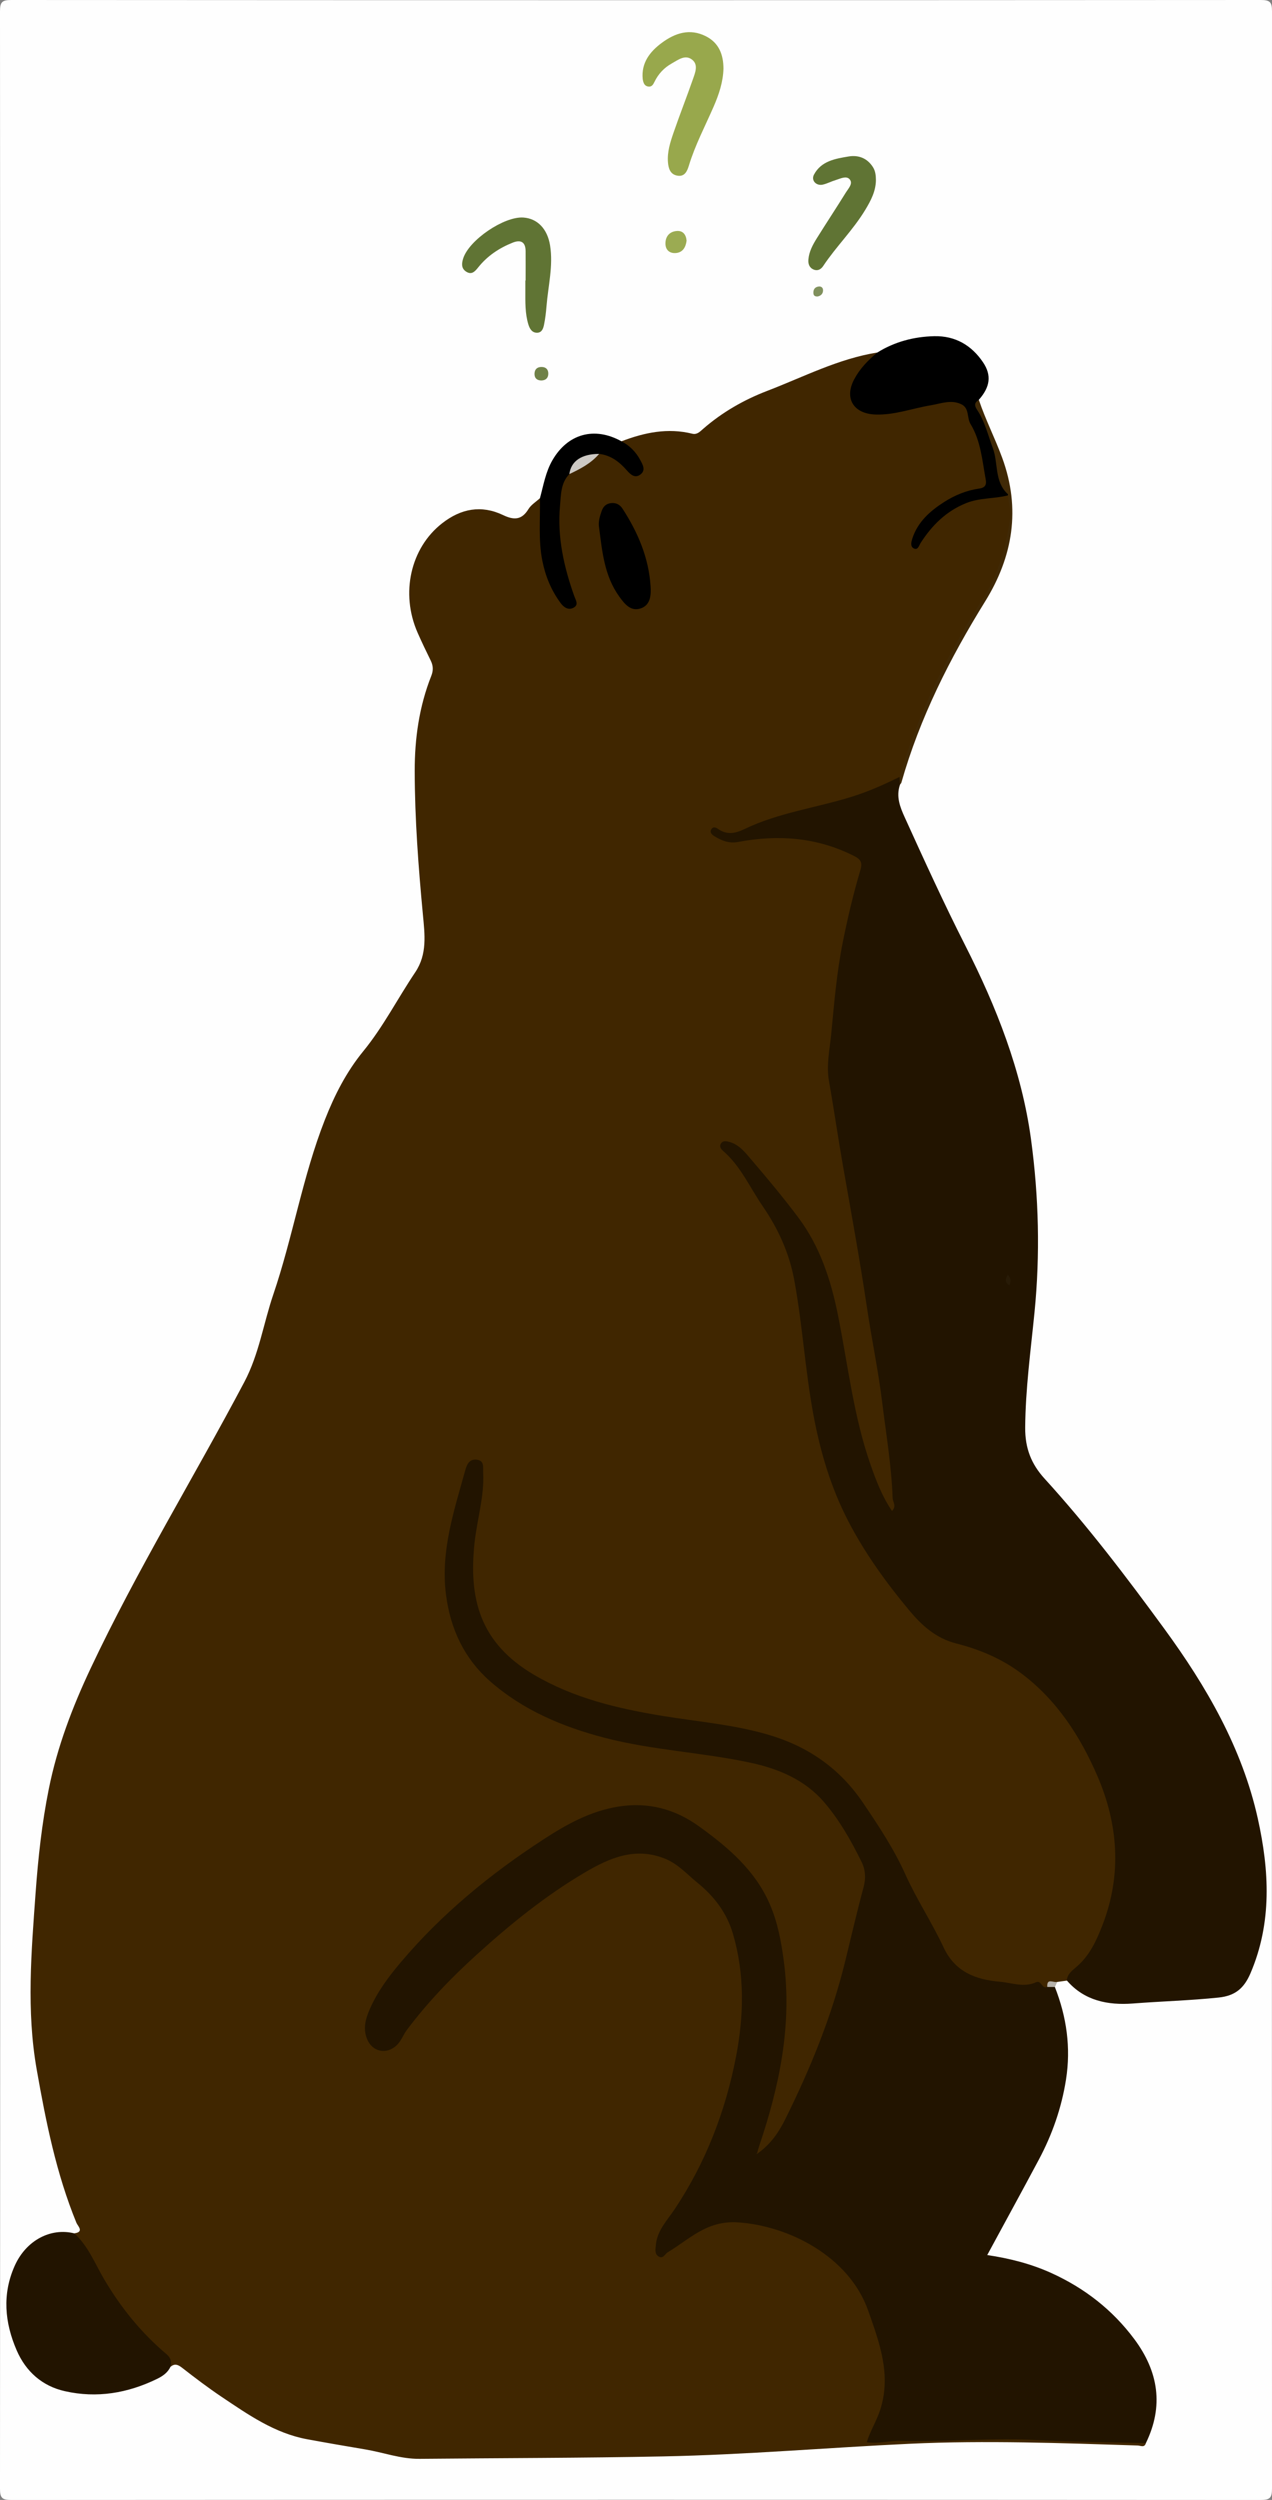 <?xml version="1.0" encoding="utf-8"?>
<!-- Generator: Adobe Illustrator 25.1.0, SVG Export Plug-In . SVG Version: 6.00 Build 0)  -->
<svg version="1.1" id="Layer_1" xmlns="http://www.w3.org/2000/svg" xmlns:xlink="http://www.w3.org/1999/xlink" x="0px" y="0px"
	 viewBox="0 0 281.45 553.09" style="enable-background:new 0 0 281.45 553.09;" xml:space="preserve">
<rect x="0" y="0" width="281.45" height="553.09" fill="#808080" stroke="none"/>
<style type="text/css">
	.st0{fill:#FEFEFE;}
	.st1{fill:#402600;}
	.st2{fill:#221400;}
	.st3{fill:#98A84C;}
	.st4{fill:#607434;}
	.st5{fill:#402906;}
	.st6{fill:#9BAB52;}
	.st7{fill:#6F8147;}
	.st8{fill:#80905C;}
	.st9{fill:#B6B2AB;}
	.st10{fill:#CDC9C4;}
	.st11{fill:#281B07;}
</style>
<g>
	<g>
		<g>
			<path class="st0" d="M0.05,276.55C0.05,185.2,0.06,93.85,0,2.51C0,0.46,0.46,0,2.5,0c92.15,0.06,184.3,0.06,276.45,0
				c2.04,0,2.51,0.46,2.5,2.51c-0.05,182.69-0.05,365.39,0,548.08c0,2.04-0.46,2.51-2.5,2.51c-92.15-0.06-184.3-0.06-276.45,0
				c-2.04,0-2.51-0.46-2.5-2.51C0.06,459.24,0.05,367.89,0.05,276.55z"/>
			<path class="st1" d="M253.55,540.51c-0.32,1.1-1.17,0.56-1.8,0.54c-16.78-0.53-33.57-1.17-50.36-0.39
				c-18.22,0.85-36.41,2.44-54.65,2.8c-17.97,0.36-35.94,0.36-53.91,0.54c-4.15,0.04-8.02-1.42-12.03-2.09
				c-4.29-0.72-8.58-1.46-12.86-2.25c-7.17-1.33-13-5.42-18.88-9.36c-3.01-2.02-5.91-4.22-8.77-6.45c-0.92-0.71-1.64-1-2.57-0.2
				c-0.54-0.8-0.74-1.75-1.56-2.46c-6.28-5.44-11.33-11.89-15.17-19.25c-1.4-2.69-3.45-4.98-4.56-7.83c2.28-0.3,0.77-1.63,0.49-2.31
				c-4.48-10.92-6.76-22.38-8.8-33.94c-2.3-13.06-1.18-26.07-0.24-39.12c0.56-7.71,1.39-15.36,2.92-22.95
				c1.87-9.33,5.22-18.11,9.26-26.69c10.24-21.71,22.81-42.17,34.01-63.36c3.25-6.14,4.21-12.91,6.4-19.34
				c4.33-12.72,6.48-26.09,11.41-38.65c2.14-5.45,4.76-10.6,8.48-15.15c4.45-5.44,7.63-11.71,11.53-17.51
				c2.68-3.99,2.09-8.38,1.69-12.67c-1-10.59-1.8-21.18-1.82-31.81c-0.01-7.24,0.99-14.31,3.67-21.08c0.48-1.21,0.43-2.26-0.13-3.39
				c-1-2.04-1.99-4.09-2.9-6.16c-3.84-8.73-1.55-18.76,5.42-24.2c4.17-3.26,8.68-4.12,13.5-1.82c2.39,1.14,4.12,1.12,5.61-1.33
				c0.59-0.96,1.68-1.61,2.54-2.41c1.36,1.98,0.71,4.22,0.71,6.34c0,4.88,0.57,9.6,2.96,13.94c0.67,1.21,1.24,2.62,2.9,2.91
				c0.63-1.19-0.08-2.06-0.35-2.96c-2.13-7.29-3.65-14.62-1.98-22.24c0.29-1.32,0.46-2.71,1.7-3.59c2.52-1.24,4.74-2.96,7.08-4.49
				c2.07-0.29,3.65,0.72,5.12,1.98c0.69,0.59,1.26,1.3,2.01,1.82c0.46,0.32,0.99,0.57,1.49,0.16c0.49-0.4,0.4-0.99,0.15-1.49
				c-0.65-1.3-1.44-2.49-2.6-3.43c-0.49-0.4-1.48-0.49-1.14-1.54c5.08-1.95,10.25-3.02,15.68-1.67c1.03,0.25,1.69-0.48,2.37-1.07
				c4.22-3.68,9-6.42,14.21-8.42c8.02-3.08,15.72-7.1,24.34-8.48c0.3,1.16-0.73,1.56-1.32,2.15c-1.3,1.3-2.38,2.74-3.23,4.35
				c-1.61,3.04-0.23,5.8,3.23,6.34c1.8,0.28,3.61,0.15,5.41-0.22c3.46-0.72,6.9-1.59,10.38-2.17c3.76-0.63,4.77,0.18,6.35,3.66
				c1.86,4.1,3.03,8.34,3.68,12.76c0.41,2.81,0.09,3.35-2.61,4.07c-4.49,1.2-8.46,3.23-11.43,6.92c-0.91,1.12-1.86,2.22-1.83,3.88
				c1-0.35,1.35-1.23,1.82-1.94c4.17-6.3,10.43-8.32,17.53-8.63c0.37-0.02,0.7,0.16,1,0.38c1.64,5.05-0.04,9.77-1.4,14.53
				c-1.57,5.49-4.81,10.12-7.73,14.89c-6.09,9.94-10.69,20.53-14.17,31.63c-0.16,0.52-0.34,1.04-0.66,1.49
				c-2.76,2.58-6.33,3.52-9.75,4.67c-3.79,1.27-7.66,2.3-11.57,3.12c-4.39,0.91-8.56,2.44-12.66,4.19
				c-1.96,0.84-3.92,1.44-6.02,0.39c1.89,1.68,4.01,1.05,6.1,0.76c7.62-1.06,15.03-0.49,22.15,2.69c4.02,1.79,4.34,2.21,3.18,6.32
				c-3.41,12.03-4.85,24.36-6.15,36.76c-0.92,8.74,1.26,16.99,2.67,25.36c2.94,17.38,5.89,34.76,8.58,52.17
				c1.21,7.8,2.08,15.66,2.76,23.54c0.08,0.9,0.33,2.05-0.7,2.4c-1.23,0.42-1.69-0.81-2.14-1.66c-3.49-6.56-5.47-13.64-7.05-20.85
				c-1.23-5.59-2.29-11.23-3.09-16.89c-1.87-13.24-7.44-24.59-16.59-34.26c-1.75-1.85-3.18-3.98-5.11-5.66
				c-0.8-0.7-1.55-1.5-3.51-1.39c2.62,2.59,4.1,5.4,6.02,7.83c8.25,10.44,11.15,22.62,12.33,35.5c1.17,12.71,3.06,25.32,8.75,36.94
				c4.71,9.6,10.75,18.32,18.4,25.86c1.41,1.39,3.2,2.03,5.02,2.63c3.96,1.32,7.96,2.55,11.64,4.6c5.34,2.97,9.58,7.1,13.13,12.06
				c5.72,8.01,10.28,16.43,11.48,26.44c1.08,8.96-0.49,17.37-4.41,25.38c-1.45,2.97-4.13,5.01-6.54,7.21
				c-0.71,0.1-1.41,0.2-2.12,0.3c-0.95,0.63-1.98,1.12-2.87,1.84c-2.82-1.35-5.9-0.7-8.81-0.9c-7.37-0.52-11.98-3.91-15.38-10.56
				c-4.87-9.51-9.45-19.21-15.43-28.16c-6.7-10.03-15.97-15.6-27.62-17.64c-8.77-1.53-17.63-2.54-26.35-4.36
				c-7.91-1.65-15.31-4.56-22.04-9.07c-7.53-5.04-11.1-12.19-11.44-21.17c-0.21-5.78,0.95-11.39,1.86-17.03
				c0.28-1.72,0.39-3.43,0.32-5.16c-0.03-0.78,0.15-1.87-0.87-2.06c-1.15-0.21-1.48,0.9-1.73,1.74c-1.31,4.54-2.71,9.04-3.56,13.71
				c-1.09,6.07-1.32,12.06,0.41,18.06c2.55,8.86,8.46,14.8,16.29,19.2c9.93,5.58,20.74,8.12,31.9,9.62
				c5.67,0.76,11.38,1.33,16.96,2.62c8.7,2,16.03,5.89,20.84,13.97c7.34,12.33,6.38,9.91,3.68,21.81
				c-3.4,15.03-8.26,29.57-15.22,43.36c-1.4,2.77-3.01,5.4-5.33,7.52c-0.53,0.48-1.17,1.15-1.89,0.8c-0.96-0.48-0.51-1.47-0.27-2.19
				c1.48-4.4,2.74-8.86,3.74-13.39c2.6-11.78,3.18-23.58-0.05-35.34c-1.65-6.01-4.88-11.08-9.71-15.13
				c-3.34-2.8-6.41-5.88-10.39-7.86c-6.32-3.14-12.74-3.43-19.25-0.9c-7.35,2.86-13.76,7.31-20.02,12.03
				c-9.11,6.87-17.52,14.44-24.57,23.44c-2.03,2.59-3.76,5.35-4.98,8.42c-0.66,1.66-0.89,3.35-0.2,5.05
				c0.95,2.35,3.44,2.87,5.31,1.13c0.27-0.25,0.51-0.52,0.71-0.83c7.3-11.33,17.38-19.94,27.77-28.22c5.9-4.7,12.04-9.1,19.11-11.97
				c6.56-2.67,12.44-1.63,17.64,3.2c0.53,0.5,1.07,0.98,1.66,1.42c6.56,4.92,9.45,11.71,10.23,19.68
				c1.85,19.09-3.82,36.23-13.45,52.35c-1.16,1.95-2.35,3.89-3.62,5.77c-0.61,0.91-1.13,1.87-1.31,2.97
				c-0.09,0.54-0.2,1.17,0.28,1.53c0.53,0.4,1.01-0.07,1.45-0.37c1.95-1.33,3.82-2.78,5.85-4c2.81-1.69,5.46-2.92,9.14-2.38
				c4.23,0.62,8.39,1.01,12.45,2.56c10.07,3.85,15.93,11.3,19.1,21.3c1.93,6.07,3.23,12.09,1.22,18.43
				c-0.66,2.07-1.79,3.94-2.32,6.02c0.68,0.67,1.46,0.46,2.12,0.37c6.24-0.91,12.53-0.13,18.78-0.55c7.71-0.51,15.4-0.04,23.1,0.05
				c4.81,0.06,9.59,0.83,14.41,0.59C252.28,539.77,253.01,539.91,253.55,540.51z"/>
			<path class="st2" d="M236.05,438.16c0.11-1.44,1.22-2.22,2.15-3.02c2.93-2.51,4.41-5.79,5.78-9.34
				c4.3-11.15,3.39-22.29-1.13-32.8c-3.77-8.77-9.03-16.95-17-22.87c-4.29-3.19-9.15-5.22-14.25-6.52
				c-4.54-1.15-7.68-4.03-10.47-7.39c-5.1-6.13-9.77-12.6-13.44-19.68c-3.85-7.42-6.21-15.4-7.73-23.64
				c-1.82-9.85-2.4-19.86-4.22-29.71c-1.12-6.05-3.59-11.39-6.98-16.33c-2.81-4.09-4.82-8.77-8.65-12.13
				c-0.47-0.41-1-0.94-0.64-1.64c0.43-0.83,1.29-0.62,1.94-0.44c2.24,0.62,3.59,2.47,4.98,4.09c3.53,4.12,7,8.29,10.25,12.63
				c4.83,6.44,7.25,13.93,8.8,21.72c2.21,11.06,3.45,22.33,7.21,33.04c1.22,3.48,2.53,6.93,4.72,10.16
				c1.06-1.07,0.18-1.97,0.14-2.86c-0.25-7.14-1.45-14.18-2.32-21.25c-0.86-6.97-2.32-13.87-3.35-20.83
				c-1.55-10.43-3.45-20.81-5.28-31.19c-1.11-6.3-2.01-12.64-3.13-18.94c-0.63-3.57,0.16-7.06,0.5-10.54
				c0.65-6.81,1.22-13.65,2.58-20.38c1.07-5.32,2.32-10.6,3.86-15.79c0.51-1.71,0.07-2.39-1.39-3.13
				c-8.18-4.14-16.79-4.78-25.63-3.11c-2.12,0.4-3.71-0.31-5.33-1.3c-0.51-0.31-1.08-0.85-0.58-1.57c0.42-0.6,1.02-0.3,1.45,0
				c1.97,1.38,3.84,0.99,5.87,0.01c7.48-3.6,15.74-4.67,23.59-7.1c3.73-1.15,7.25-2.72,10.72-4.44c0.42,0.56,0.33,1.14,0.07,1.73
				c-0.9,2.61-0.01,4.92,1.07,7.28c4.32,9.5,8.64,18.98,13.37,28.3c6.89,13.56,12.49,27.74,14.55,42.88
				c1.72,12.68,2.04,25.49,0.77,38.31c-0.84,8.48-2,16.93-2.06,25.5c-0.03,4.52,1.33,8.02,4.3,11.28
				c9.55,10.48,18.13,21.77,26.48,33.2c9.32,12.75,17.23,26.39,20.69,41.99c2.54,11.45,3.19,23.01-1.63,34.25
				c-1.4,3.25-3.32,4.96-7.03,5.35c-6.33,0.66-12.68,0.83-19.01,1.32C245.17,443.67,239.92,442.67,236.05,438.16z"/>
			<path class="st2" d="M253.55,540.51c-7.89-0.2-15.78-0.22-23.65-0.65c-10.24-0.55-20.46,0.41-30.69,0.16
				c-2.4-0.06-4.82,0.69-7.43,0.31c0.78-2.56,2.21-4.75,3-7.24c2.46-7.76-0.18-14.75-2.68-21.88
				c-4.25-12.08-17.75-18.83-28.87-19.53c-6.87-0.44-10.63,3.72-15.46,6.6c-0.65,0.39-1.01,1.52-2,0.97
				c-0.97-0.54-0.73-1.61-0.66-2.48c0.25-3.27,2.57-5.59,4.23-8.09c6.83-10.28,11.17-21.56,13.5-33.57
				c1.76-9.1,1.99-18.28-0.69-27.36c-1.38-4.65-4.19-8.25-7.81-11.19c-2.29-1.86-4.26-4.14-7.15-5.32
				c-6.6-2.7-12.31-0.19-17.77,3.02c-8.68,5.11-16.47,11.42-23.94,18.19c-5.66,5.13-10.9,10.58-15.47,16.68
				c-0.81,1.09-1.22,2.41-2.25,3.38c-2.25,2.13-5.41,1.45-6.55-1.42c-0.92-2.32-0.33-4.43,0.6-6.56c1.68-3.87,4.18-7.21,6.87-10.39
				c9.07-10.74,19.83-19.56,31.57-27.19c5.08-3.3,10.34-6.25,16.53-7.25c6.67-1.08,12.61,0.55,17.91,4.38
				c6.33,4.57,12.27,9.57,15.56,17.02c1.82,4.12,2.61,8.44,3.19,12.83c1.84,14.07-0.95,27.53-5.43,40.76
				c-0.17,0.49-0.28,0.99-0.53,1.85c3.07-2.12,4.86-4.84,6.29-7.72c5.57-11.22,10.28-22.77,13.26-34.98
				c1.33-5.44,2.59-10.9,4.05-16.31c0.53-1.98,0.43-3.82-0.42-5.55c-2.32-4.73-4.93-9.34-8.36-13.32
				c-4.23-4.91-10.07-7.35-16.27-8.68c-10.67-2.29-21.66-2.75-32.25-5.51c-9.29-2.42-18.09-6.12-25.37-12.53
				c-5.68-5-8.76-11.55-9.73-19.16c-1.23-9.65,1.8-18.56,4.29-27.59c0.37-1.35,1.01-2.47,2.58-2.24c1.67,0.24,1.3,1.69,1.36,2.83
				c0.28,5.3-1.35,10.37-1.91,15.57c-1.33,12.44,1.23,22.14,13.1,29.15c8.83,5.21,18.52,7.49,28.48,9.13
				c7.82,1.28,15.75,1.91,23.42,4.16c8.8,2.58,15.81,7.46,20.94,15.04c3.45,5.1,6.84,10.19,9.39,15.87
				c2.49,5.53,5.88,10.64,8.45,16.14c2.54,5.43,7.1,7.14,12.43,7.6c2.65,0.23,5.35,1.34,8.03,0.12c1.2-0.54,1.28,1.57,2.47,1.03
				c0.57-0.39,1.13-0.56,1.69,0c2.61,6.62,3.58,13.44,2.47,20.5c-0.98,6.24-3.04,12.14-6.01,17.71c-3.71,6.96-7.5,13.87-11.42,21.11
				c4.95,0.74,9.7,1.94,14.23,4c7.35,3.35,13.5,8.14,18.32,14.61C256.32,524.68,257.54,532.31,253.55,540.51z"/>
			<path class="st2" d="M16.42,494.11c3.11,2.79,4.57,6.68,6.62,10.15c3.71,6.29,8.21,11.86,13.78,16.56
				c0.96,0.81,1.23,1.68,0.89,2.83c-0.61,1.32-1.78,2.09-2.98,2.67c-6.48,3.16-13.31,4.31-20.38,2.71
				c-4.99-1.12-8.6-4.31-10.64-8.99c-2.68-6.15-3.26-12.49-0.45-18.76C5.78,495.65,11.21,492.82,16.42,494.11z"/>
			<path d="M223.02,109.6c-3.04,0.78-6.24,0.49-9.27,1.72c-4.43,1.8-7.53,4.9-10.04,8.79c-0.36,0.56-0.58,1.65-1.48,1.24
				c-0.9-0.41-0.58-1.52-0.36-2.21c1.18-3.65,3.91-6.07,6.98-8.04c2.36-1.52,5.01-2.62,7.82-3.01c1.45-0.2,1.63-0.99,1.43-2.05
				c-0.77-4.17-1.09-8.52-3.35-12.22c-0.87-1.43-0.19-3.53-2.1-4.41c-2.27-1.05-4.48-0.11-6.67,0.25c-4.09,0.67-8.03,2.2-12.27,2.05
				c-4.87-0.17-6.95-3.59-4.7-7.8c1.26-2.37,3.07-4.22,5.1-5.91c3.86-2.4,8.13-3.52,12.62-3.62c4.6-0.1,8.22,1.98,10.77,5.76
				c1.96,2.9,1.58,5.49-0.93,8.33c-0.78,0.92-0.05,1.66,0.34,2.41c2.35,4.58,4.01,9.39,4.69,14.51c0.11,0.82,0.31,1.59,0.98,2.15
				C223.28,108.1,223.65,108.75,223.02,109.6z"/>
			<path class="st3" d="M160.08,15.2c-0.09,2.97-1.01,5.71-2.18,8.4c-1.89,4.33-4.1,8.51-5.48,13.06c-0.38,1.25-0.95,2.52-2.61,2.19
				c-1.52-0.3-1.89-1.58-2.01-2.9c-0.2-2.32,0.51-4.51,1.25-6.65c1.36-3.95,2.9-7.84,4.27-11.78c0.49-1.42,1.26-3.18-0.17-4.31
				c-1.54-1.22-3.1,0.04-4.5,0.82c-1.71,0.95-3,2.34-3.85,4.11c-0.29,0.6-0.62,1.15-1.42,1c-0.74-0.14-0.99-0.72-1.12-1.38
				c-0.02-0.09-0.04-0.18-0.05-0.27c-0.35-3.61,1.61-6.08,4.25-8.03c2.91-2.15,6.15-3.23,9.69-1.46
				C159.09,9.47,160.07,12.1,160.08,15.2z"/>
			<path d="M125.98,104.89c-1.94,1.97-1.85,4.64-2.07,7.04c-0.63,6.87,0.86,13.49,3.15,19.94c0.33,0.93,1.08,1.94-0.19,2.6
				c-1.16,0.6-2.16-0.15-2.81-1.03c-2.08-2.8-3.38-5.96-4.06-9.39c-0.91-4.59-0.44-9.21-0.53-13.82c0.78-2.86,1.25-5.81,2.78-8.44
				c3.4-5.85,9.29-7.47,15.27-4.15c1.8,0.95,3.17,2.33,4.13,4.11c0.56,1.05,1.29,2.24,0.09,3.2c-1.21,0.96-2.21,0.07-3.02-0.86
				c-1.65-1.89-3.54-3.36-6.14-3.67C129.99,101.34,127.39,102.24,125.98,104.89z"/>
			<path class="st4" d="M116.3,62.06c0-2.17,0.02-4.35,0-6.52c-0.02-2.03-1.1-2.56-2.85-1.86c-2.99,1.19-5.62,2.94-7.64,5.48
				c-0.75,0.94-1.47,1.72-2.68,0.93c-1.1-0.72-0.99-1.82-0.64-2.92c1.31-4.09,9.07-9.35,13.34-9.04c3.1,0.23,5.29,2.51,5.88,6.15
				c0.73,4.56-0.43,9.01-0.79,13.51c-0.11,1.35-0.27,2.71-0.54,4.03c-0.16,0.77-0.42,1.7-1.41,1.79c-1.23,0.1-1.77-0.88-2.06-1.82
				c-0.75-2.46-0.67-5.01-0.67-7.55c0-0.72,0-1.45,0-2.17C116.25,62.06,116.27,62.06,116.3,62.06z"/>
			<path class="st4" d="M193.81,39.84c-0.02,2.47-1.13,4.56-2.35,6.58c-2.68,4.45-6.43,8.1-9.3,12.41
				c-0.47,0.71-1.18,1.18-2.09,0.82c-0.99-0.39-1.28-1.26-1.2-2.22c0.14-1.77,0.98-3.3,1.89-4.76c2.12-3.39,4.32-6.72,6.42-10.11
				c0.54-0.87,1.64-1.97,0.81-2.9c-0.74-0.84-2.06-0.13-3.08,0.18c-0.95,0.28-1.85,0.77-2.82,1c-1.48,0.35-2.68-0.91-1.98-2.22
				c1.6-2.99,4.69-3.51,7.64-4c2.2-0.37,4.13,0.36,5.4,2.35C193.71,37.85,193.8,38.84,193.81,39.84z"/>
			<path class="st5" d="M223.02,109.6c0-0.09,0.04-0.22,0-0.26c-3.04-2.76-2.1-6.83-3.34-10.19c-1.07-2.87-1.76-5.9-3.48-8.48
				c-0.65-0.97-0.61-1.62,0.39-2.2c1.46,4.37,3.57,8.47,5.16,12.81c4.16,11.33,2.35,21.89-3.76,31.76
				c-7.83,12.64-14.47,25.77-18.55,40.12c-0.05,0.16-0.21,0.28-0.32,0.42c-0.02-0.58-0.05-1.15-0.07-1.73
				c4.1-14.08,10.52-27.07,18.41-39.38c3.48-5.42,5.14-11.5,6.04-17.79C223.74,113.04,223.2,111.29,223.02,109.6z"/>
			<path class="st6" d="M151.92,53.25c-0.19,1.49-0.88,2.66-2.47,2.74c-1.34,0.07-2.23-0.73-2.21-2.16
				c0.02-1.57,0.93-2.58,2.45-2.72C151.09,50.97,151.8,51.88,151.92,53.25z"/>
			<path class="st7" d="M119.73,84.18c-0.99-0.04-1.5-0.57-1.46-1.54c0.04-0.96,0.61-1.46,1.58-1.45c1,0.01,1.5,0.61,1.47,1.54
				C121.29,83.68,120.7,84.18,119.73,84.18z"/>
			<path class="st8" d="M180.95,65.59c-0.54,0.04-0.93-0.13-0.97-0.68c-0.07-0.83,0.3-1.41,1.15-1.52c0.64-0.08,1.03,0.31,0.98,0.95
				C182.06,65.04,181.6,65.44,180.95,65.59z"/>
			<path class="st9" d="M233.42,439.6c-0.56,0-1.13,0-1.69,0c-0.16-2.12,1.44-0.83,2.21-1.14
				C233.77,438.84,233.6,439.22,233.42,439.6z"/>
			<path d="M132.51,116.34c-0.1-1.13,0.24-2.17,0.59-3.2c0.34-1.03,0.97-1.71,2.11-1.83c1.11-0.12,1.95,0.33,2.54,1.24
				c3.39,5.23,5.79,10.84,6.2,17.14c0.13,1.91,0.01,4.12-2.09,4.88c-2.23,0.81-3.58-0.84-4.83-2.57
				C133.64,127.29,133.23,121.78,132.51,116.34z"/>
			<path class="st10" d="M125.98,104.89c0.35-2.87,2.71-4.47,6.59-4.47C130.78,102.51,128.41,103.74,125.98,104.89z"/>
			<path class="st11" d="M223,282.02c0.76,0.89,0.7,1.54,0.35,2.37C222.4,283.77,222.35,283.11,223,282.02z"/>
		</g>
	</g>
</g>
</svg>
